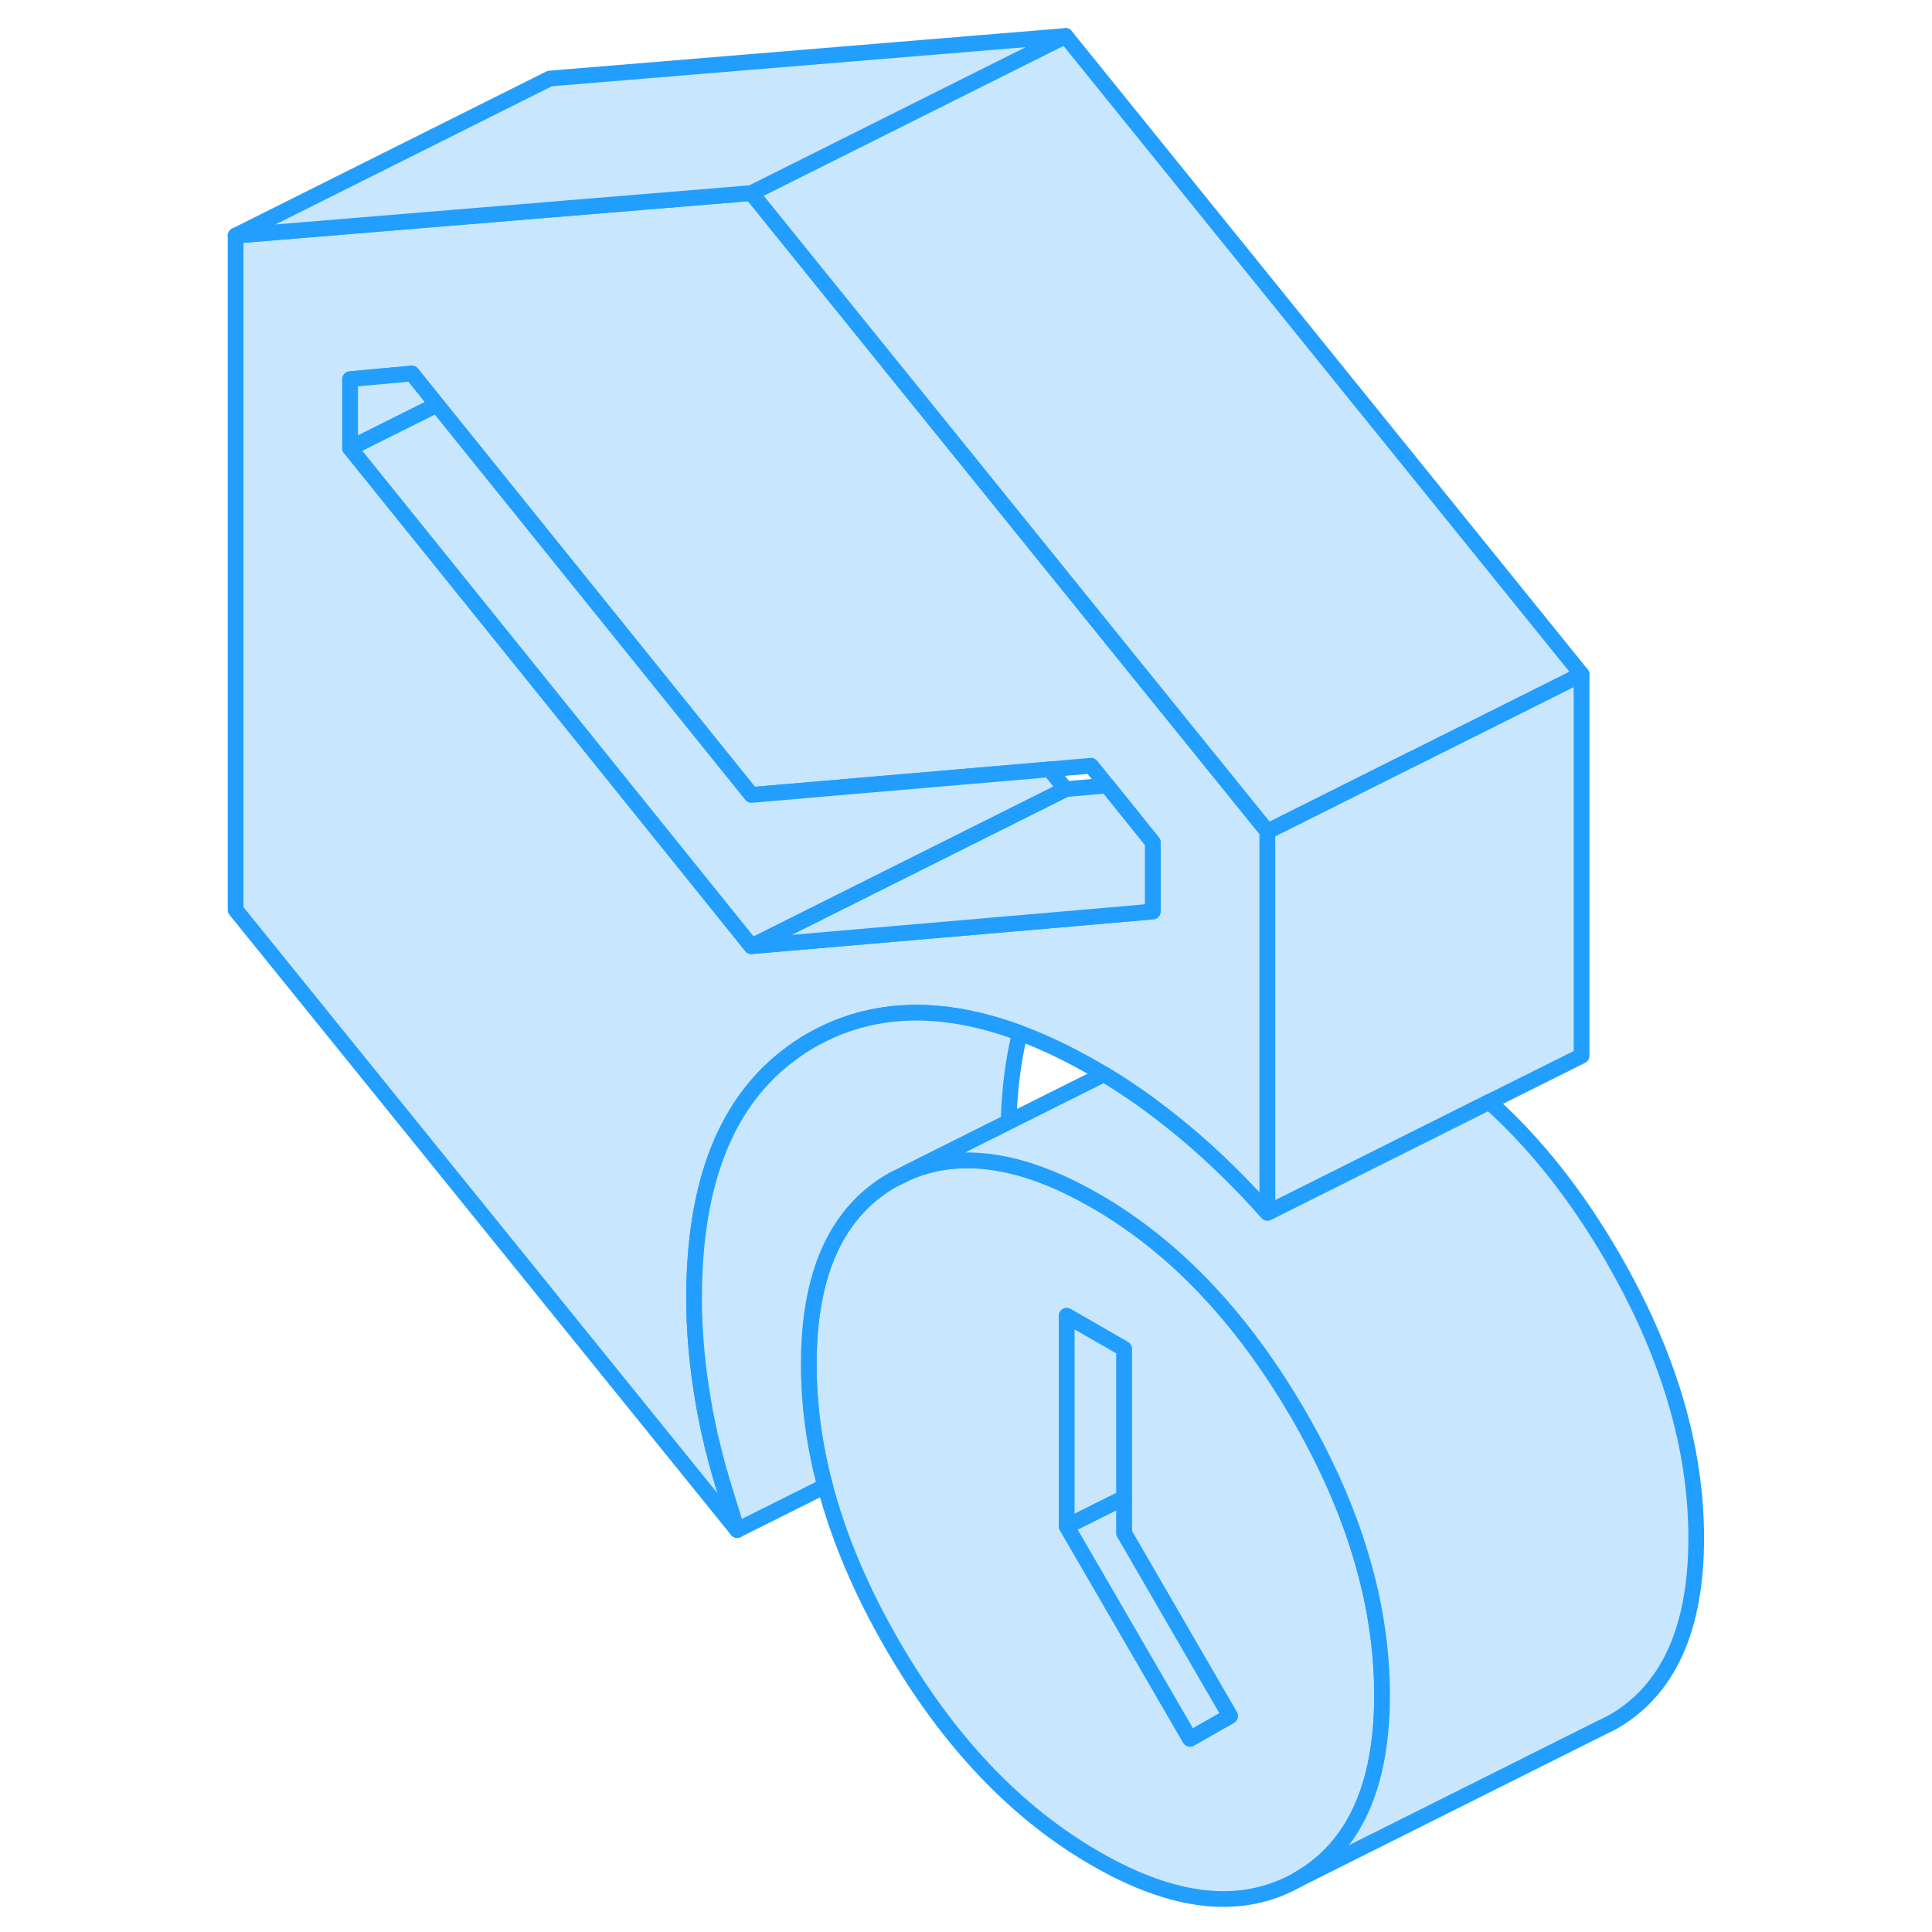 <svg width="48" height="48" viewBox="0 0 97 123" fill="#c8e7ff" xmlns="http://www.w3.org/2000/svg" stroke-width="1px" stroke-linecap="round" stroke-linejoin="round"><path d="M74.98 107.21C74.84 101.64 73.07 95.91 69.65 90.02C69.62 89.96 69.58 89.91 69.55 89.85C66.43 84.53 62.75 80.42 58.5 77.55C57.93 77.16 57.34 76.79 56.74 76.45C54.79 75.32 52.96 74.57 51.23 74.18C48.87 73.65 46.72 73.81 44.78 74.65L43.94 75.06L43.83 75.12C40.27 77.14 38.49 81.06 38.49 86.85C38.49 89.4 38.83 91.99 39.53 94.61C40.41 97.93 41.84 101.31 43.83 104.74C47.39 110.88 51.69 115.41 56.74 118.32C61.79 121.24 66.09 121.68 69.65 119.65C73.21 117.62 74.99 113.71 74.99 107.92C74.99 107.68 74.99 107.45 74.98 107.21ZM62.76 110.7L54.91 97.17V83.77L58.56 85.87V97.6L65.31 109.25L62.76 110.7Z" stroke="#229EFF" stroke-linejoin="round"/><path d="M65.31 109.25L62.76 110.7L54.91 97.17L58.56 95.35V97.6L65.31 109.25Z" stroke="#229EFF" stroke-linejoin="round"/><path d="M58.56 85.87V95.35L54.91 97.17V83.77L58.56 85.87Z" stroke="#229EFF" stroke-linejoin="round"/><path d="M64.82 49.38L57.54 40.38L34.84 12.29L22 13.35L2 15V57.93L33.93 97.41L33.02 94.47C32.41 92.45 31.95 90.44 31.65 88.45C31.34 86.46 31.19 84.52 31.19 82.63C31.19 75.24 33.27 70.03 37.44 67.02C37.83 66.73 38.24 66.46 38.67 66.22C42.49 64.05 46.9 63.9 51.93 65.77C53.48 66.34 55.08 67.11 56.74 68.07C56.92 68.18 57.11 68.28 57.29 68.39C58.09 68.87 58.88 69.4 59.67 69.95C60.6 70.62 61.53 71.33 62.44 72.09C64.3 73.65 66.04 75.36 67.69 77.22V52.93L64.82 49.38ZM60.39 58.03L55.81 58.43L34.84 60.24L22 44.3L9.29 28.53V24.14L13.22 23.78L14.82 25.77L22 34.68L34.84 50.61L53.82 48.98L56.46 48.75L57.48 50.01L60.39 53.63V58.03Z" stroke="#229EFF" stroke-linejoin="round"/><path d="M14.819 25.77L9.289 28.53V24.14L13.219 23.78L14.819 25.77Z" stroke="#229EFF" stroke-linejoin="round"/><path d="M60.39 53.63V58.03L55.81 58.43L34.84 60.24L54.84 50.24L57.48 50.01L60.39 53.63Z" stroke="#229EFF" stroke-linejoin="round"/><path d="M54.839 50.24L34.839 60.24L21.999 44.3L9.289 28.53L14.819 25.77L21.999 34.68L34.839 50.61L53.819 48.98L54.839 50.24Z" stroke="#229EFF" stroke-linejoin="round"/><path d="M87.689 42.93V67.22L81.82 70.15L67.689 77.22V52.93L76.879 48.33H76.889L80.389 46.58L87.689 42.93Z" stroke="#229EFF" stroke-linejoin="round"/><path d="M87.69 42.93L80.39 46.58L76.89 48.33H76.88L67.69 52.93L64.82 49.38L57.54 40.38L34.84 12.29L54.84 2.29L87.69 42.93Z" stroke="#229EFF" stroke-linejoin="round"/><path d="M54.84 2.29L34.84 12.29L22 13.35L2 15L22 5L54.84 2.29Z" stroke="#229EFF" stroke-linejoin="round"/><path d="M51.929 65.77C51.509 67.47 51.27 69.36 51.209 71.43L44.779 74.65L43.94 75.06L43.83 75.12C40.27 77.14 38.489 81.06 38.489 86.85C38.489 89.4 38.83 91.99 39.529 94.61L33.929 97.41L33.02 94.47C32.41 92.45 31.949 90.44 31.649 88.45C31.339 86.46 31.189 84.52 31.189 82.63C31.189 75.24 33.27 70.03 37.44 67.02C37.83 66.73 38.239 66.46 38.669 66.22C42.489 64.05 46.899 63.9 51.929 65.77Z" stroke="#229EFF" stroke-linejoin="round"/><path d="M94.989 97.92C94.989 103.71 93.209 107.62 89.649 109.65L88.699 110.12L69.649 119.65C73.209 117.62 74.989 113.71 74.989 107.92C74.989 107.68 74.989 107.45 74.979 107.21C74.839 101.64 73.069 95.91 69.649 90.02C69.619 89.96 69.579 89.91 69.549 89.85C66.429 84.53 62.749 80.42 58.499 77.55C57.929 77.16 57.339 76.79 56.739 76.45C54.789 75.32 52.959 74.57 51.229 74.18C48.869 73.65 46.719 73.81 44.779 74.65L51.209 71.43L57.289 68.39C58.089 68.87 58.879 69.4 59.669 69.95C60.599 70.62 61.529 71.33 62.439 72.09C64.299 73.65 66.039 75.36 67.689 77.22L81.819 70.15C84.739 72.77 87.349 76.06 89.649 80.02C93.209 86.16 94.989 92.13 94.989 97.92Z" stroke="#229EFF" stroke-linejoin="round"/></svg>